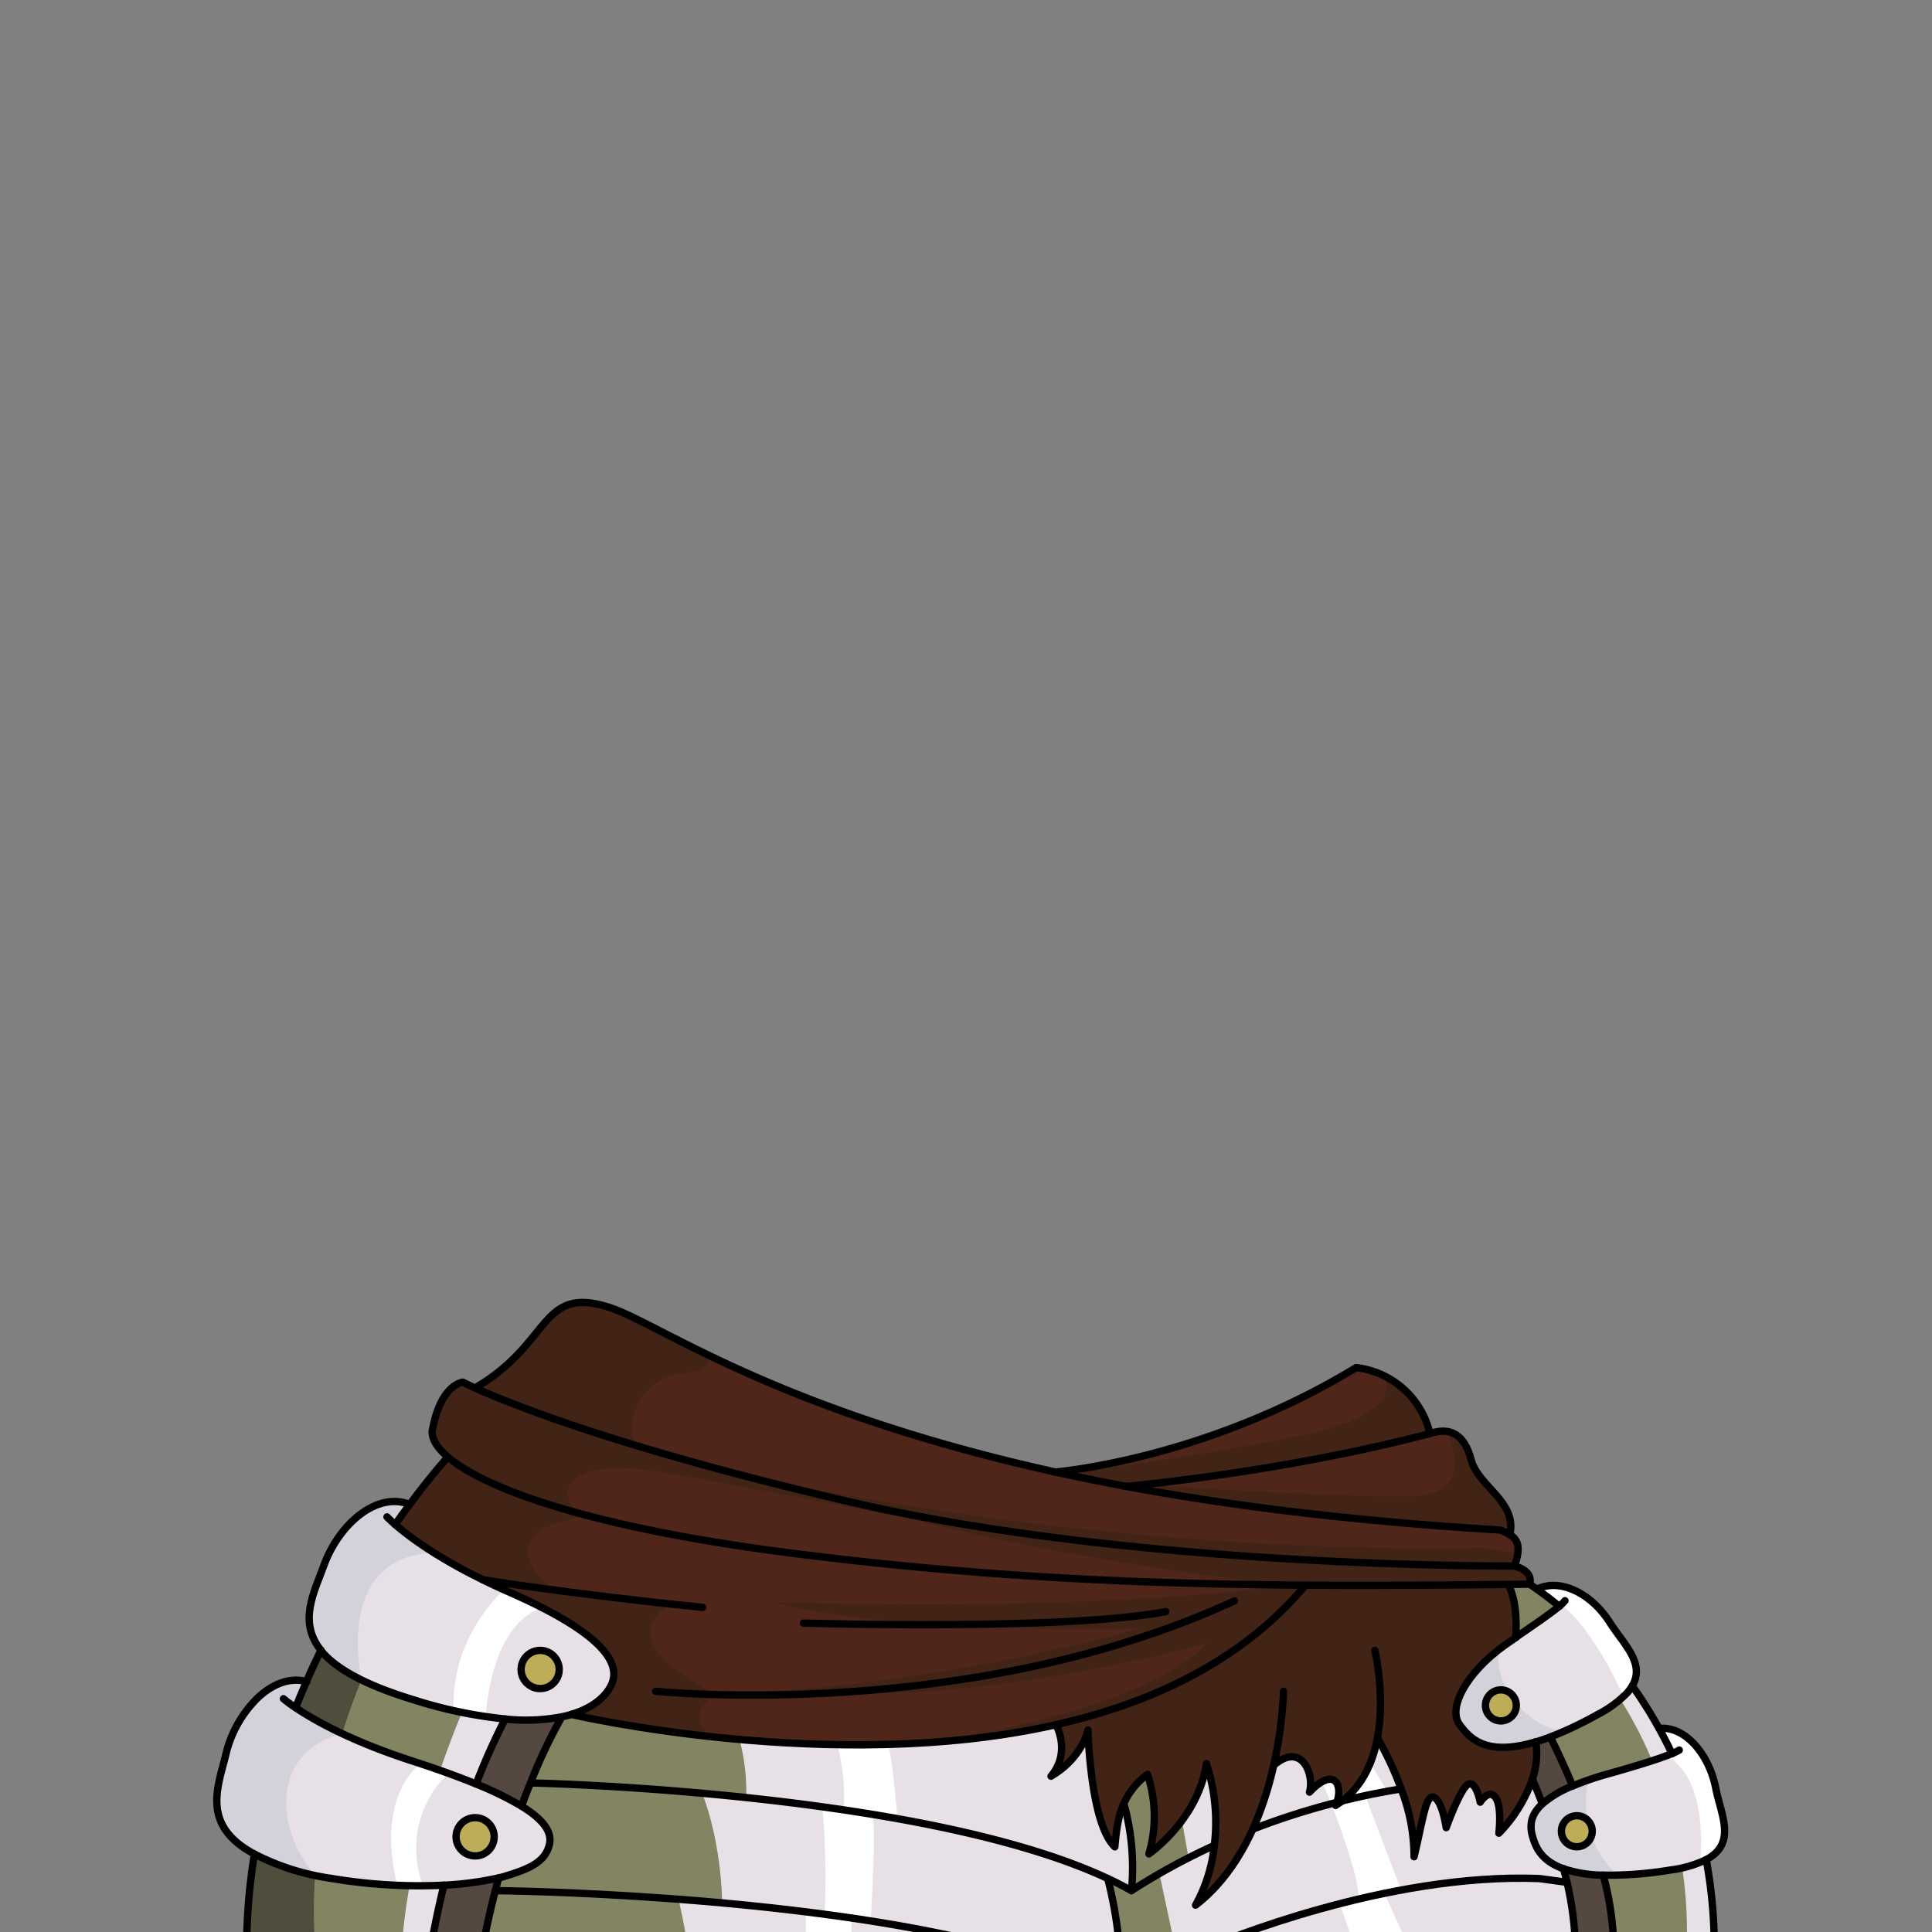 <svg id="outfit" xmlns="http://www.w3.org/2000/svg" viewBox="0 0 432 432">
  <rect x="0" y="0" width="432" height="432" fill="#808080" stroke="none"/>
  <defs>
    <style>.GUNDAN_OTTER_OUTFIT_GUNDAN_OTTER_OUTFIT_39_cls-1{fill:#544840;}.GUNDAN_OTTER_OUTFIT_GUNDAN_OTTER_OUTFIT_39_cls-2{fill:#e7e1e7;}.GUNDAN_OTTER_OUTFIT_GUNDAN_OTTER_OUTFIT_39_cls-3{fill:#d3d1da;}.GUNDAN_OTTER_OUTFIT_GUNDAN_OTTER_OUTFIT_39_cls-4{fill:#fff;}.GUNDAN_OTTER_OUTFIT_GUNDAN_OTTER_OUTFIT_39_cls-5{fill:#50261b;}.GUNDAN_OTTER_OUTFIT_GUNDAN_OTTER_OUTFIT_39_cls-6{fill:#422417;}.GUNDAN_OTTER_OUTFIT_GUNDAN_OTTER_OUTFIT_39_cls-7{fill:#838462;}.GUNDAN_OTTER_OUTFIT_GUNDAN_OTTER_OUTFIT_39_cls-8{fill:#4f4d3b;}.GUNDAN_OTTER_OUTFIT_GUNDAN_OTTER_OUTFIT_39_cls-9{fill:none;}.GUNDAN_OTTER_OUTFIT_GUNDAN_OTTER_OUTFIT_39_cls-10,.GUNDAN_OTTER_OUTFIT_GUNDAN_OTTER_OUTFIT_39_cls-9{stroke:#000;stroke-linecap:round;stroke-linejoin:round;stroke-width:1.64px;}.GUNDAN_OTTER_OUTFIT_GUNDAN_OTTER_OUTFIT_39_cls-10{fill:#bdad59;}</style>
  </defs>
  <path class="GUNDAN_OTTER_OUTFIT_GUNDAN_OTTER_OUTFIT_39_cls-1" d="M360.85,435.58h-8.59a71.53,71.53,0,0,0-2.65-17.72,28.54,28.54,0,0,0,8.88,1.43A68.12,68.12,0,0,1,360.85,435.58Z" />
  <path class="GUNDAN_OTTER_OUTFIT_GUNDAN_OTTER_OUTFIT_39_cls-2" d="M136.7,376.71c-1.08,2.32-3.72,5.07-8.95,6.64-.67.21-1.38.38-2.15.54a42.7,42.7,0,0,1-12.64.48c-1.4-.12-2.87-.3-4.43-.53-2.21-.33-4.57-.78-7.1-1.37-2.71-.62-5.62-1.39-8.72-2.33a79.92,79.92,0,0,1-11.88-4.51h0c-4.39-2.14-7.26-4.36-9.07-6.59h0c-5.15-6.4-1.5-13,.61-18.83,3.37-9.37,11.86-16.7,19.22-13.79q-1.53,2.07-3.23,4.49a69.92,69.92,0,0,0,8.4,6.13,116.94,116.94,0,0,0,11.13,6.19c1.53.76,3.14,1.53,4.86,2.29l1,.43c2.3,1,4.4,2,6.32,2.95C134.72,366.19,138.89,372,136.7,376.71Z" />
  <path class="GUNDAN_OTTER_OUTFIT_GUNDAN_OTTER_OUTFIT_39_cls-3" d="M96.76,347l-.5.25c-21.36,1.38-15.58,27.64-15.43,28.35-4.39-2.14-7.26-4.36-9.07-6.59h0c-5.15-6.4-1.5-13,.61-18.83,3.37-9.37,11.86-16.7,19.22-13.79q-1.53,2.07-3.23,4.49A69.92,69.92,0,0,0,96.76,347Z" />
  <path class="GUNDAN_OTTER_OUTFIT_GUNDAN_OTTER_OUTFIT_39_cls-2" d="M122.86,412.33c-.91,4.24-5,5.7-10.35,7.32-.33.09-.66.18-1,.25a71.34,71.34,0,0,1-12.22,1.63c-2.59.16-5.41.2-8.46.1l-2.08-.08A134.85,134.85,0,0,1,74,420q-1.8-.29-3.42-.63a51.25,51.25,0,0,1-13.66-4.78c-12.08-6.44-8.17-15-6.4-22.33a26.08,26.08,0,0,1,7.1-12.61c3.26-3.08,7.15-4.69,11-3.62-.84,1.91-1.65,3.86-2.45,5.86a78.67,78.67,0,0,0,10.43,5.81,134,134,0,0,0,15.71,6.12l1.73.58h0c2.18.71,4.25,1.43,6.21,2.14,2.24.82,4.34,1.61,6.28,2.42a73.94,73.94,0,0,1,10.16,4.95C121.5,406.84,123.45,409.61,122.86,412.33Z" />
  <path class="GUNDAN_OTTER_OUTFIT_GUNDAN_OTTER_OUTFIT_39_cls-4" d="M94,394.35c2.18.71,4.25,1.43,6.21,2.14l-.21.28a23.11,23.11,0,0,0-5.43,24.76l-3.73.1-2,.06,0-.14c-5-20.44,5.23-27.2,5.23-27.2Z" />
  <path class="GUNDAN_OTTER_OUTFIT_GUNDAN_OTTER_OUTFIT_39_cls-4" d="M108.67,383.35a1.2,1.2,0,0,1-.14.49c-2.21-.33-4.57-.78-7.1-1.37-.63-15.67,9.71-25.53,11.32-27l.21-.18s4.9,0,7.07,3.56a5.4,5.4,0,0,1,.47.93C109.54,364.14,108.67,383.35,108.67,383.35Z" />
  <path class="GUNDAN_OTTER_OUTFIT_GUNDAN_OTTER_OUTFIT_39_cls-3" d="M70.55,419.32a51.25,51.25,0,0,1-13.66-4.78c-12.08-6.44-8.17-15-6.4-22.33a26.08,26.08,0,0,1,7.1-12.61c3.26-3.08,7.15-4.69,11-3.62-.84,1.91-1.65,3.86-2.45,5.86a78.67,78.67,0,0,0,10.43,5.81C60.5,391.5,61.38,409.22,70.55,419.32Z" />
  <path class="GUNDAN_OTTER_OUTFIT_GUNDAN_OTTER_OUTFIT_39_cls-2" d="M292.8,400.78c5.43-5.75,7.53-1.8,6.14,2.23a164.13,164.13,0,0,0-18.8,6,75.09,75.09,0,0,0,4.66-14.28C291.13,389.24,294,396.93,292.8,400.78Z" />
  <path class="GUNDAN_OTTER_OUTFIT_GUNDAN_OTTER_OUTFIT_39_cls-2" d="M365,377a9.77,9.77,0,0,1-1.13,1.55c-.12.13-.25.27-.37.42a27.53,27.53,0,0,1-6.33,4.49c-2.77,1.52-5.29,2.76-7.56,3.75-1.05.46-2,.86-3,1.22-1.12.43-2.19.79-3.19,1.08h0c-11.35,3.39-14.88-.94-17-3.77-2.82-3.65,1.37-11.42,9.42-17.37l.58-.42c.83-.59,1.67-1.18,2.51-1.75h0c3.9-2.71,7.72-5.26,9.76-7l-.38-.32c-1.93-1.59-3.5-2.76-4.61-3.53,5.22-2.55,12.17,1,16.25,7.4C363,367.6,368,371.89,365,377Z" />
  <path class="GUNDAN_OTTER_OUTFIT_GUNDAN_OTTER_OUTFIT_39_cls-4" d="M365,377a9.77,9.77,0,0,1-1.13,1.55c-.12.13-.25.27-.37.42l-.64.16a70.22,70.22,0,0,0-6-11.18c-4.35-6.83-7.73-9.11-7.73-9.11l-.85.08c-1.93-1.59-3.5-2.76-4.61-3.53,5.22-2.55,12.17,1,16.25,7.4C363,367.6,368,371.89,365,377Z" />
  <path class="GUNDAN_OTTER_OUTFIT_GUNDAN_OTTER_OUTFIT_39_cls-5" d="M337.6,343.18h0a13.26,13.26,0,0,0-2.29-1.05,693.76,693.76,0,0,1-75.58-8.33c-2.76-.47-5.44-.94-8.08-1.44,0,0,34.77-3.06,68.08-11.82a8.22,8.22,0,0,1,3.93-.47c2.44.39,4.25,2.36,5.31,6.38C330.53,332.41,339.32,335.78,337.6,343.18Z" />
  <path class="GUNDAN_OTTER_OUTFIT_GUNDAN_OTTER_OUTFIT_39_cls-6" d="M337.6,343.18h0a13.26,13.26,0,0,0-2.29-1.05,693.76,693.76,0,0,1-75.58-8.33l-.91-1.58C257,332,300.2,335,316,334.55c12.35-.37,9.45-9.73,7.64-14.47,2.44.39,4.25,2.36,5.31,6.38C330.53,332.41,339.32,335.78,337.6,343.18Z" />
  <path class="GUNDAN_OTTER_OUTFIT_GUNDAN_OTTER_OUTFIT_39_cls-2" d="M308,388.65A69.11,69.11,0,0,1,313.32,400c-4.2.67-8.62,1.55-13.18,2.68C304.75,399.19,307,394,308,388.65Z" />
  <path class="GUNDAN_OTTER_OUTFIT_GUNDAN_OTTER_OUTFIT_39_cls-1" d="M111.5,419.9q-.39,1.41-.75,2.85-1.56,6-2.86,12.83H96.26c.8-4.22,2.07-10.28,3-14.05A71.62,71.62,0,0,0,111.5,419.9Z" />
  <path class="GUNDAN_OTTER_OUTFIT_GUNDAN_OTTER_OUTFIT_39_cls-7" d="M113,384.37a142.71,142.71,0,0,0-6.5,14.54c-2.46-1-5.17-2-8.1-3.07-2-.69-4-1.38-6.13-2.07a134,134,0,0,1-15.71-6.12,78.67,78.67,0,0,1-10.43-5.81c.8-2,1.61-3.95,2.45-5.86,1-2.39,2.12-4.7,3.22-7,1.81,2.23,4.68,4.45,9.07,6.6a79.92,79.92,0,0,0,11.88,4.51c3.82,1.16,7.33,2.06,10.57,2.75A83.56,83.56,0,0,0,113,384.37Z" />
  <path class="GUNDAN_OTTER_OUTFIT_GUNDAN_OTTER_OUTFIT_39_cls-1" d="M125.6,383.89h0a117.47,117.47,0,0,0-7,14.77q-1,2.41-2,5.19a73.94,73.94,0,0,0-10.16-4.95,145,145,0,0,1,6.5-14.54A42.7,42.7,0,0,0,125.6,383.89Z" />
  <path class="GUNDAN_OTTER_OUTFIT_GUNDAN_OTTER_OUTFIT_39_cls-2" d="M381.52,415.82c-.41.21-.86.41-1.35.61a29.31,29.31,0,0,1-6.74,1.72,95.24,95.24,0,0,1-11.75,1.13c-1.13,0-2.19,0-3.19,0a28.54,28.54,0,0,1-8.88-1.43h0c-4.89-1.75-6.24-4.79-6.94-7.14s-.58-4.88,2.19-7.41a23.31,23.31,0,0,1,6.79-4c1.06-.45,2.24-.9,3.54-1.33s2.85-.94,4.5-1.39c4.91-1.38,9.87-2.87,13-4l1.2-.47c-.88-1.86-1.79-3.64-2.73-5.36l-.14-.25h.07c5.79-.55,11.08,5.88,12.53,13.25C384.82,405.89,388.4,412.15,381.52,415.82Z" />
  <path class="GUNDAN_OTTER_OUTFIT_GUNDAN_OTTER_OUTFIT_39_cls-3" d="M343.42,389.47c-11.35,3.39-14.88-.94-17-3.77-2.82-3.65,1.37-11.42,9.42-17.37-3.08,4.39,3,17.17,13.79,18.83-1.05.46-2,.86-3,1.22-1.12.43-2.19.79-3.19,1.08Z" />
  <path class="GUNDAN_OTTER_OUTFIT_GUNDAN_OTTER_OUTFIT_39_cls-3" d="M361.68,419.28c-1.13,0-2.19,0-3.19,0a28.54,28.54,0,0,1-8.88-1.43h0c-4.89-1.75-6.24-4.79-6.94-7.14s-.58-4.88,2.19-7.41a23.31,23.31,0,0,1,6.79-4c1.06-.45,2.24-.9,3.54-1.33C355.19,398,351.9,410.16,361.68,419.28Z" />
  <path class="GUNDAN_OTTER_OUTFIT_GUNDAN_OTTER_OUTFIT_39_cls-4" d="M381.52,415.82c-.41.21-.86.41-1.35.61,1.63-20.45-7.43-23.62-7.43-23.62l-.06-.24-1.53-5.83-.07-.26c5.79-.55,11.08,5.88,12.53,13.25C384.82,405.89,388.4,412.15,381.52,415.82Z" />
  <path class="GUNDAN_OTTER_OUTFIT_GUNDAN_OTTER_OUTFIT_39_cls-7" d="M383.31,435.58H360.85a68.12,68.12,0,0,0-2.36-16.29,66,66,0,0,0,7.44-.24c2.27-.2,4.75-.49,7.5-.9,1-.15,1.89-.32,2.72-.5a21.79,21.79,0,0,0,5.37-1.83A108.13,108.13,0,0,1,383.31,435.58Z" />
  <path class="GUNDAN_OTTER_OUTFIT_GUNDAN_OTTER_OUTFIT_39_cls-2" d="M377.14,435.58a95.73,95.73,0,0,0-1-17.93,21.79,21.79,0,0,0,5.37-1.83,108.13,108.13,0,0,1,1.79,19.76Z" />
  <path class="GUNDAN_OTTER_OUTFIT_GUNDAN_OTTER_OUTFIT_39_cls-7" d="M373.88,392.1c-1.14.48-2.67,1-4.45,1.59-2.82.93-6.26,1.95-9.69,2.91h-.05a67.17,67.17,0,0,0-8,2.72c-2.75-6.55-5-10.95-5-10.95a74.86,74.86,0,0,0,7.09-3.15c1.11-.56,2.26-1.16,3.46-1.82a31.83,31.83,0,0,0,5.15-3.41,14.92,14.92,0,0,0,1.55-1.5A9.77,9.77,0,0,0,365,377a96.53,96.53,0,0,1,6,9.54C372,388.29,373,390.15,373.88,392.1Z" />
  <path class="GUNDAN_OTTER_OUTFIT_GUNDAN_OTTER_OUTFIT_39_cls-2" d="M371,386.49c1,1.8,1.95,3.66,2.87,5.61-1.14.48-2.67,1-4.45,1.59A90.94,90.94,0,0,0,362.31,380a14.92,14.92,0,0,0,1.55-1.5A9.77,9.77,0,0,0,365,377,96.53,96.53,0,0,1,371,386.49Z" />
  <path class="GUNDAN_OTTER_OUTFIT_GUNDAN_OTTER_OUTFIT_39_cls-7" d="M359.69,396.61a67.17,67.17,0,0,0-8,2.72c-2.75-6.55-5-10.95-5-10.95a74.86,74.86,0,0,0,7.09-3.15,79.17,79.17,0,0,1,6,11.37Z" />
  <path class="GUNDAN_OTTER_OUTFIT_GUNDAN_OTTER_OUTFIT_39_cls-7" d="M366.4,435.58h-5.55a68.12,68.12,0,0,0-2.36-16.29,66,66,0,0,0,7.44-.24A81.36,81.36,0,0,1,366.4,435.58Z" />
  <path class="GUNDAN_OTTER_OUTFIT_GUNDAN_OTTER_OUTFIT_39_cls-2" d="M352.25,435.58H250.3c-.13-1.36-.28-2.79-.46-4.26,0-.06,0-.1,0-.15a74.07,74.07,0,0,0-2.11-11.07.18.18,0,0,1,0-.05l.16.08.1.05c1.76.82,3.42,1.68,5,2.57l.69-.44c.82-.51,1.64-1,2.45-1.52.41-.26.81-.5,1.22-.73.63-.38,1.27-.75,1.91-1.12l.12-.06c.49-.29,1-.56,1.46-.82,1.21-.69,2.45-1.35,3.68-2,.23-.13.47-.25.71-.36a4.84,4.84,0,0,1,.45-.23l.09-.05h0c1.91-1,3.83-1.9,5.75-2.78A35.33,35.33,0,0,1,267.33,426c5.71-4.4,9.84-10.47,12.79-17h0a164.11,164.11,0,0,1,17.54-5.67l1.27-.33c-.08.24-.19.49-.3.74.53-.33,1-.67,1.5-1,3.44-.86,6.81-1.57,10.06-2.15,1.05-.19,2.1-.37,3.13-.53a41.72,41.72,0,0,1,2.85,15.1c2.1-8.83,2.68-14.15,4.52-13.26s2.67,6.76,2.67,6.76,3.18-8.83,4.92-9.7,2.69,4,2.69,4,1.92-3.08,3.41-1.06.76,8,.76,8a32.87,32.87,0,0,0,7.5-12.09c.7,1.66,1.45,3.5,2.21,5.47-2.77,2.53-2.89,5-2.19,7.41s2.05,5.39,6.94,7.14h0A71.51,71.51,0,0,1,352.25,435.58Z" />
  <path class="GUNDAN_OTTER_OUTFIT_GUNDAN_OTTER_OUTFIT_39_cls-4" d="M315.11,435.58H303c-1.65-5-3.46-9.9-3.46-9.9l4.34-1.07c-.25-4.89-3.26-13.7-6.21-21.27s-5.8-13.88-5.8-13.88l12.36,1.15,6,10-4.81,1.32,7.94,20.86-3.79.61Z" />
  <path class="GUNDAN_OTTER_OUTFIT_GUNDAN_OTTER_OUTFIT_39_cls-5" d="M342,354.22l-4.73.06c-16.13.17-31.08.27-45.4.17-1.88,0-3.77,0-5.64,0C250,354,215.4,352.2,176.49,347.22c-19.74-2.52-35.38-5.63-47.37-8.93-15-4.13-24.35-8.56-29-12.5-2.46-2.11-3.58-4.07-3.5-5.79,1.84-10.54,6.85-10.94,6.85-10.94s.92.47,2.88,1.36c5.22,2.34,17.87,7.52,40.45,14.17l.12,0,2.25.65,4.64,1.34c4,1.12,8.32,2.29,12.9,3.48l4.3,1.11,1.32.33,1.14.29c2.46.61,5,1.24,7.6,1.87l.2.05c2,.48,4,.95,6.07,1.44l3.24.76.25.06c64,14.75,147.81,14.16,147.81,14.16C343.23,351.44,342,354.22,342,354.22Z" />
  <path class="GUNDAN_OTTER_OUTFIT_GUNDAN_OTTER_OUTFIT_39_cls-5" d="M339.4,347.26a14.18,14.18,0,0,1-.74,2.9s-83.83.59-147.81-14.16l-.25-.06-3.24-.76c-2.07-.48-4.1-1-6.07-1.44l-.2-.05q-3.92-.94-7.6-1.87l-1.14-.29L171,331.2l-4.3-1.11c-4.58-1.19-8.87-2.36-12.9-3.48l-4.64-1.34-2.25-.65-.12,0c-22.58-6.65-35.23-11.83-40.45-14.17l.12-.24c16.87-9.95,14.2-22.78,29.74-17.8,4.48,1.43,11,5.47,21.47,10.69h0c15.25,7.63,40.77,17.81,78.14,26.08q7.52,1.66,15.8,3.21c23,4.3,50.58,7.81,83.66,9.77a13.26,13.26,0,0,1,2.29,1.05C338.93,344,339.66,345.09,339.4,347.26Z" />
  <path class="GUNDAN_OTTER_OUTFIT_GUNDAN_OTTER_OUTFIT_39_cls-5" d="M319.73,320.55c-33.31,8.76-68.08,11.82-68.08,11.82q-7.31-1.37-14-2.82l-1.77-.39s33.32-2.62,67.39-23.36a21.28,21.28,0,0,1,6.31,1.91A19.07,19.07,0,0,1,319.73,320.55Z" />
  <path class="GUNDAN_OTTER_OUTFIT_GUNDAN_OTTER_OUTFIT_39_cls-6" d="M319.73,320.55c-33.31,8.76-68.08,11.82-68.08,11.82q-7.31-1.37-14-2.82c2.75-.34,29.81-3.72,54.25-8.83,18.64-3.9,18.94-10,17.68-13A19.07,19.07,0,0,1,319.73,320.55Z" />
  <path class="GUNDAN_OTTER_OUTFIT_GUNDAN_OTTER_OUTFIT_39_cls-5" d="M291.87,354.45v0c-14.18,16.94-34.39,26.33-55.75,31.16a206.82,206.82,0,0,1-27.3,3.76,269.87,269.87,0,0,1-50.95-1.11,266.64,266.64,0,0,1-30.12-4.95c5.23-1.57,7.87-4.32,8.95-6.64,2.21-4.73-2.06-10.64-17.11-18-1.81-.89-3.76-1.8-5.88-2.73s-4-1.81-5.82-2.72c-10.63-5.22-16.75-9.9-19.53-12.32q1.69-2.42,3.23-4.49c5.06-6.8,8.55-10.61,8.55-10.61,4.63,3.94,14,8.37,29,12.5,12,3.3,27.63,6.41,47.37,8.93,38.91,5,73.55,6.77,109.74,7.19C288.1,354.43,290,354.45,291.87,354.45Z" />
  <path class="GUNDAN_OTTER_OUTFIT_GUNDAN_OTTER_OUTFIT_39_cls-6" d="M342,354.22l-4.73.06c-16.13.17-31.08.27-45.4.17v0c-14.18,16.94-34.39,26.33-55.75,31.16a206.82,206.82,0,0,1-27.3,3.76c51.37-8.17,60.66-21.54,60.88-22-.93.28-49.79,14.7-98.76,10.9a420.09,420.09,0,0,0,83.76-14.13s-57.54,1.13-81.47-5.89C251,360.45,287,354.49,287,354.49l-.72-.08c-6.71-.83-61-7.45-95.63-18.47-3-1-5.91-1.95-8.61-3,80,15.56,148.84,13.13,148.84,13.13l8.57,1.17a14.18,14.18,0,0,1-.74,2.9C343.23,351.44,342,354.22,342,354.22Z" />
  <path class="GUNDAN_OTTER_OUTFIT_GUNDAN_OTTER_OUTFIT_39_cls-6" d="M158.58,387.9l-.71.4a266.64,266.64,0,0,1-30.12-4.95c5.23-1.57,7.87-4.32,8.95-6.64,2.21-4.73-2.06-10.64-17.11-18-1.81-.89-3.76-1.8-5.88-2.73s-4-1.81-5.82-2.72c-10.63-5.22-16.75-9.9-19.53-12.32q1.69-2.42,3.23-4.49c5.06-6.8,8.55-10.61,8.55-10.61-2.46-2.11-3.58-4.07-3.5-5.79,1.84-10.54,6.85-10.94,6.85-10.94s.92.47,2.88,1.36l.12-.24c16.87-9.95,14.2-22.78,29.74-17.8,4.48,1.43,11,5.47,21.47,10.69h0s3.51,3-5.72,4.1-13.08,13.15-9.57,15.71a22.68,22.68,0,0,0,4.4,1.7l.12,0c14,4.49,54.82,14.6,57.05,15.15-2.11-.41-42.84-8.49-57.94-10.88-14.89-2.36-23.38,2.27-16.93,9.4.27.29.56.59.88.89-22.21,4.25-7,15.52-5.8,16.36l.07,0,26,3.1c-15.28,8.43,10,20.33,10,20.33S152.75,382.33,158.58,387.9Z" />
  <path class="GUNDAN_OTTER_OUTFIT_GUNDAN_OTTER_OUTFIT_39_cls-2" d="M271.52,412.64q-2.89,1.32-5.77,2.79s0,0-.09.05a4.84,4.84,0,0,0-.45.23q-2.94,1.5-5.85,3.17l-.12.06c-1.87,1.07-3.73,2.2-5.58,3.37l-.69.44a53.23,53.23,0,0,0-1.71-19.45,9.81,9.81,0,0,1,.64-1.25,16.84,16.84,0,0,1,4.65-5.28,29.46,29.46,0,0,1,.34,17.77,34.93,34.93,0,0,0,7.36-7.4,28.33,28.33,0,0,0,5.5-12.78A42.26,42.26,0,0,1,271.52,412.64Z" />
  <path class="GUNDAN_OTTER_OUTFIT_GUNDAN_OTTER_OUTFIT_39_cls-7" d="M265.76,415.42h0s0,0-.09.05a4.84,4.84,0,0,0-.45.23l-.14.08c-.76.4-2.35,1.27-5.71,3.09l-.12.06c.71,3.43,2.29,10.73,3.55,16.64h-12.3c-.2-1.42-.42-2.86-.65-4.26,0-.06,0-.1,0-.15-.93-5.62-2-10.55-2.11-11.07a.18.18,0,0,1,0-.05l.16.08.1.05c.57.29,2.18,1.13,5.69,3.1,0-.32,0-.65,0-1a107.2,107.2,0,0,0-1.76-20.26,16.84,16.84,0,0,1,4.65-5.28,29.46,29.46,0,0,1,.34,17.77,34.93,34.93,0,0,0,7.36-7.4Z" />
  <path class="GUNDAN_OTTER_OUTFIT_GUNDAN_OTTER_OUTFIT_39_cls-2" d="M250.3,435.58H224.11l-3.67-1c-.56-.13-3.1-.27-3.68-.4-2.43-.6-4.89-1.15-7.39-1.67q-.94-.21-1.89-.39c-.63-.14-1.25-.26-1.89-.38l-2.07-.4c-1.22-.23-2.44-.47-3.66-.68q-3.95-.7-7.92-1.33c-1.15-.17-2.31-.36-3.46-.52-4.95-.74-9.88-1.38-14.74-2l-2.32-.26c-1.74-.2-3.49-.39-5.21-.56l-1.65-.17-3.07-.3-1.15-.1-2.47-.23-.65-.06-1.53-.13-1.42-.12-.57-.05-.17,0-.55,0-.2,0-1-.08c-1.9-.16-3.76-.29-5.57-.42-1-.08-2-.14-2.92-.2-1.67-.12-3.29-.22-4.87-.31l-1.82-.11h0l-2.92-.17-.72,0-1.06,0c-3.49-.19-6.66-.32-9.41-.42l-.68,0c-2.63-.09-4.86-.16-6.6-.19l-1.21,0-1.33,0h-.44l-1.5,0c.24-1,.49-1.91.74-2.85.36-.07.69-.16,1-.25,5.4-1.62,9.44-3.08,10.35-7.32.59-2.72-1.36-5.49-6.24-8.47q1-2.78,2-5.19s21.51.44,48.22,3.38c26.46,2.9,60,8.25,80.84,18A90.28,90.28,0,0,1,250.3,435.58Z" />
  <path class="GUNDAN_OTTER_OUTFIT_GUNDAN_OTTER_OUTFIT_39_cls-7" d="M343.67,355.34c1.17.81,2.89,2.1,5,3.85-2,1.7-5.86,4.25-9.76,7,0-.35.75-7.13-1.63-11.87l4.73-.06S342.61,354.59,343.67,355.34Z" />
  <path class="GUNDAN_OTTER_OUTFIT_GUNDAN_OTTER_OUTFIT_39_cls-2" d="M253,422.75c-1.68-.93-3.43-1.84-5.28-2.7-20.82-9.75-54.38-15.1-80.84-18-26.71-2.94-48.22-3.38-48.22-3.38A124.89,124.89,0,0,1,125.54,384l.06-.09h0c.77-.16,1.48-.33,2.15-.54,0,0,1.5.36,4.24.93h0A303.4,303.4,0,0,0,165.37,389c19.89,1.74,47,2,70.75-3.39.18.33,3.35,6.22-1.11,11.52,7.09-4.16,8.27-10.34,8.27-10.34s.49,20.93,6,26.14c.32-3.65.71-6.82,2-9.67A53.23,53.23,0,0,1,253,422.75Z" />
  <path class="GUNDAN_OTTER_OUTFIT_GUNDAN_OTTER_OUTFIT_39_cls-6" d="M284.8,394.73A75.09,75.09,0,0,1,280.14,409h0c-3,6.55-7.1,12.62-12.8,17a35.15,35.15,0,0,0,4.19-13.39,42.41,42.41,0,0,0-1.77-18.28c-1.83,12.59-12.86,20.18-12.86,20.18a29.6,29.6,0,0,0-.33-17.77,16.41,16.41,0,0,0-5.29,6.53c-1.27,2.85-1.66,6-2,9.67-5.51-5.21-6-26.14-6-26.14S242.1,393,235,397.17c4.46-5.3,1.29-11.19,1.1-11.52,21.37-4.83,41.58-14.22,55.77-31.16v0c14.31.1,29.25,0,45.39-.17,2.38,4.74,1.67,11.52,1.63,11.87h0c-.84.57-1.68,1.16-2.51,1.75-8.43,6-12.89,14-10,17.79,2.17,2.83,5.69,7.16,17,3.77a18.22,18.22,0,0,1-.77,8.36,32.87,32.87,0,0,1-7.5,12.09s.75-6-.76-8-3.41,1.06-3.41,1.06-.93-4.89-2.69-4-4.92,9.7-4.92,9.7-.83-5.86-2.67-6.76-2.42,4.43-4.51,13.26a41.74,41.74,0,0,0-2.87-15.1A69.11,69.11,0,0,0,308,388.65c-1,5.3-3.25,10.54-7.86,14.07-.47.36-1,.7-1.49,1,.11-.25.21-.5.29-.74,1.39-4-.71-8-6.14-2.23C294,396.93,291.13,389.24,284.8,394.73Z" />
  <path class="GUNDAN_OTTER_OUTFIT_GUNDAN_OTTER_OUTFIT_39_cls-1" d="M346.61,388.38s2.29,4.4,5,10.95a23.52,23.52,0,0,0-6.8,4c-.76-2-1.5-3.81-2.2-5.47a18.22,18.22,0,0,0,.77-8.36h0C344.42,389.17,345.48,388.81,346.61,388.38Z" />
  <path class="GUNDAN_OTTER_OUTFIT_GUNDAN_OTTER_OUTFIT_39_cls-7" d="M99.27,421.53c-.94,3.77-2.21,9.83-3,14.05H55.16a131.67,131.67,0,0,1,1.73-21,50.57,50.57,0,0,0,13.57,4.76c1.11.23,2.28.46,3.51.65a130.15,130.15,0,0,0,17.62,1.7C94.34,421.72,96.91,421.68,99.27,421.53Z" />
  <path class="GUNDAN_OTTER_OUTFIT_GUNDAN_OTTER_OUTFIT_39_cls-8" d="M70.46,419.3a110.22,110.22,0,0,0,0,15.85l-1.5.43H55.16a131.67,131.67,0,0,1,1.73-21A50.57,50.57,0,0,0,70.46,419.3Z" />
  <path class="GUNDAN_OTTER_OUTFIT_GUNDAN_OTTER_OUTFIT_39_cls-8" d="M80.83,375.63c-.79,1.9-2.5,6.14-4.31,12a78.67,78.67,0,0,1-10.43-5.81c.8-2,1.61-3.95,2.45-5.86,1-2.39,2.12-4.7,3.22-7C73.57,371.26,76.44,373.48,80.83,375.63Z" />
  <path class="GUNDAN_OTTER_OUTFIT_GUNDAN_OTTER_OUTFIT_39_cls-2" d="M99.27,421.53c-.94,3.77-2.21,9.83-3,14.05H89.81a133.47,133.47,0,0,1,1.78-13.93C94.34,421.72,96.91,421.68,99.27,421.53Z" />
  <path class="GUNDAN_OTTER_OUTFIT_GUNDAN_OTTER_OUTFIT_39_cls-2" d="M113,384.37a142.71,142.71,0,0,0-6.5,14.54c-2.46-1-5.17-2-8.1-3.07,2-5.77,3.78-10.28,4.92-12.95A83.56,83.56,0,0,0,113,384.37Z" />
  <path class="GUNDAN_OTTER_OUTFIT_GUNDAN_OTTER_OUTFIT_39_cls-2" d="M224.11,435.58H107.89q1.29-6.81,2.86-12.83l1.5,0h.44l1.33,0,1.21,0c1.74,0,4,.1,6.6.19l.68,0c2.75.1,5.92.23,9.41.42l1.06,0,.72,0,2.92.17h0l1.82.11c1.58.09,3.2.19,4.87.31,1,.06,1.93.12,2.92.2,1.81.13,3.67.26,5.57.42l1,.08.2,0,.46,0,.26,0,.57.05.56,0,.86.07,1.53.13.65.06,2.47.23,1.15.1,3.07.3,1.65.17c1.72.17,3.47.36,5.21.56l2.32.26c2,.24,4,.48,6,.74h0l.39.05,4.08.54.13,0c1.37.2,2.75.39,4.12.6,1.15.16,2.3.34,3.46.52l2.72.44q2.61.42,5.2.89c1.22.21,2.44.45,3.66.68l2.07.4,1.89.38q.95.18,1.89.39c2.5.52,5,1.07,7.39,1.67.57.13,3.11.27,3.68.4Z" />
  <path class="GUNDAN_OTTER_OUTFIT_GUNDAN_OTTER_OUTFIT_39_cls-2" d="M180.15,427.69v0l-.39-.07h0c-1.37-.27.4-.24.4-.24S180.14,427.51,180.15,427.69Z" />
  <path class="GUNDAN_OTTER_OUTFIT_GUNDAN_OTTER_OUTFIT_39_cls-4" d="M195.05,405.63c.88,2.76-.23,21.49-.39,24.18a2.15,2.15,0,0,1,0,.32l-4.29-.69v6.14H180a66.91,66.91,0,0,0,.16-7.87c.74.13,2,.29,4.08.52l.13,0a173.29,173.29,0,0,0-.5-24.11l4.79.77a47,47,0,0,0-1.6-15.41l11.47.33c1.07,3.46,2.17,17.12,2.17,17.12S198,406.35,195.05,405.63Z" />
  <path class="GUNDAN_OTTER_OUTFIT_GUNDAN_OTTER_OUTFIT_39_cls-7" d="M166.85,402.06l-9.74-.75s4,9.42,4.38,24.3l-1.15-.1-4.38-.39-1.13-.1-.56,0-.57-.05-.17,0h-.09l-.46,0-.2,0-1-.08s1.14,5,2.1,10.81h-46q1.29-6.81,2.86-12.83c.24-1,.49-1.91.74-2.85.36-.07.69-.16,1-.25,5.4-1.62,9.44-3.08,10.35-7.32.59-2.72-1.36-5.49-6.24-8.47q1-2.78,2-5.19A124.89,124.89,0,0,1,125.54,384l6.45.29h0A303.4,303.4,0,0,0,165.37,389a45.27,45.27,0,0,1,1.48,13Z" />
  <path class="GUNDAN_OTTER_OUTFIT_GUNDAN_OTTER_OUTFIT_39_cls-9" d="M235.85,329.16s33.32-2.62,67.39-23.36a19.19,19.19,0,0,1,16.49,14.75" />
  <path class="GUNDAN_OTTER_OUTFIT_GUNDAN_OTTER_OUTFIT_39_cls-9" d="M251.65,332.37s34.78-3.06,68.08-11.82c4.45-1.5,7.67,0,9.24,5.91s10.35,9.32,8.63,16.72" />
  <path class="GUNDAN_OTTER_OUTFIT_GUNDAN_OTTER_OUTFIT_39_cls-9" d="M338.65,350.16s-83.82.59-147.8-14.16c-51.31-11.83-76.52-22-84.48-25.58-2-.89-2.88-1.36-2.88-1.36s-5,.4-6.85,10.94c-.08,1.72,1,3.68,3.51,5.79,8.3,7.1,31.88,15.74,76.34,21.43,40.91,5.23,76.92,6.94,115.39,7.23,14.31.1,29.25,0,45.39-.17l4.73-.06s1.22-2.78-3.35-4.06c1.48-4.19.77-5.87-1-7a13.26,13.26,0,0,0-2.29-1.05c-33.08-2-60.65-5.47-83.66-9.77q-8.28-1.55-15.8-3.21c-62.94-13.94-88.62-33.26-99.62-36.78-15.54-5-12.87,7.85-29.74,17.8" />
  <path class="GUNDAN_OTTER_OUTFIT_GUNDAN_OTTER_OUTFIT_39_cls-9" d="M63.38,379.84a28.33,28.33,0,0,0,2.71,2c3.88,2.63,12.17,7.42,26.14,11.93,5.36,1.74,10.13,3.45,14.23,5.14a73.94,73.94,0,0,1,10.16,4.95c4.88,3,6.83,5.75,6.25,8.47-.92,4.24-5,5.7-10.36,7.32-.33.09-.66.18-1,.25a71.62,71.62,0,0,1-12.22,1.63A117.37,117.37,0,0,1,74,420a53.84,53.84,0,0,1-17.08-5.41c-12.08-6.44-8.17-15-6.41-22.33a26.1,26.1,0,0,1,7.11-12.61c3.26-3.08,7.15-4.69,11-3.62" />
  <path class="GUNDAN_OTTER_OUTFIT_GUNDAN_OTTER_OUTFIT_39_cls-9" d="M71.76,369c-5.15-6.4-1.49-13,.61-18.83,3.37-9.37,11.86-16.7,19.22-13.79" />
  <path class="GUNDAN_OTTER_OUTFIT_GUNDAN_OTTER_OUTFIT_39_cls-9" d="M86.53,339.18s.58.62,1.83,1.71c2.77,2.42,8.89,7.1,19.53,12.32,1.81.91,3.75,1.81,5.82,2.72,19.81,8.7,25.46,15.49,23,20.78-1.08,2.32-3.72,5.07-9,6.64-.67.21-1.37.38-2.14.54a42.7,42.7,0,0,1-12.64.48,100.75,100.75,0,0,1-20.26-4.23c-11.61-3.52-17.84-7.28-20.94-11.11" />
  <path class="GUNDAN_OTTER_OUTFIT_GUNDAN_OTTER_OUTFIT_39_cls-9" d="M349.61,417.86a28.54,28.54,0,0,0,8.88,1.43,83.58,83.58,0,0,0,14.94-1.14,26,26,0,0,0,8.08-2.33c6.89-3.67,3.31-9.93,2.11-16.09-1.46-7.39-6.79-13.85-12.61-13.24" />
  <path class="GUNDAN_OTTER_OUTFIT_GUNDAN_OTTER_OUTFIT_39_cls-9" d="M375.49,391.32a10.35,10.35,0,0,1-1.62.78c-2.94,1.23-8.57,2.93-14.18,4.51a67.79,67.79,0,0,0-8,2.72,23.52,23.52,0,0,0-6.8,4c-2.76,2.53-2.88,5-2.18,7.41s2,5.39,6.94,7.14" />
  <path class="GUNDAN_OTTER_OUTFIT_GUNDAN_OTTER_OUTFIT_39_cls-9" d="M338.9,366.15c3.9-2.71,7.72-5.26,9.76-7a7.94,7.94,0,0,0,1.27-1.23" />
  <path class="GUNDAN_OTTER_OUTFIT_GUNDAN_OTTER_OUTFIT_39_cls-9" d="M343.42,389.47c-11.35,3.39-14.87-.94-17-3.77-2.88-3.74,1.58-11.79,10-17.79.83-.59,1.67-1.18,2.51-1.75" />
  <path class="GUNDAN_OTTER_OUTFIT_GUNDAN_OTTER_OUTFIT_39_cls-9" d="M343.67,355.34c5.22-2.55,12.17,1,16.26,7.4,3.08,4.86,8,9.15,5.06,14.21a9.18,9.18,0,0,1-1.13,1.55,25.11,25.11,0,0,1-6.71,4.91,82.34,82.34,0,0,1-10.54,5c-1.13.43-2.19.79-3.19,1.08" />
  <path class="GUNDAN_OTTER_OUTFIT_GUNDAN_OTTER_OUTFIT_39_cls-9" d="M66.09,381.84c.8-2,1.61-3.95,2.45-5.86,1-2.39,2.12-4.7,3.22-7h0" />
  <path class="GUNDAN_OTTER_OUTFIT_GUNDAN_OTTER_OUTFIT_39_cls-9" d="M88.36,340.89q1.69-2.42,3.23-4.49c5.06-6.8,8.56-10.61,8.56-10.61" />
  <path class="GUNDAN_OTTER_OUTFIT_GUNDAN_OTTER_OUTFIT_39_cls-9" d="M107.89,353.21s19,3.15,49.22,6.2" />
  <path class="GUNDAN_OTTER_OUTFIT_GUNDAN_OTTER_OUTFIT_39_cls-9" d="M179.65,362.93s57.94,1.77,81-2.56" />
  <path class="GUNDAN_OTTER_OUTFIT_GUNDAN_OTTER_OUTFIT_39_cls-9" d="M146.59,378.17s70,7.21,129.43-20.21" />
  <path class="GUNDAN_OTTER_OUTFIT_GUNDAN_OTTER_OUTFIT_39_cls-9" d="M116.62,403.86q1-2.78,2-5.19a117.47,117.47,0,0,1,7-14.77" />
  <path class="GUNDAN_OTTER_OUTFIT_GUNDAN_OTTER_OUTFIT_39_cls-9" d="M107.89,435.58q1.29-6.81,2.86-12.83.36-1.44.75-2.85" />
  <path class="GUNDAN_OTTER_OUTFIT_GUNDAN_OTTER_OUTFIT_39_cls-9" d="M99.28,421.53c-1,3.77-2.22,9.83-3,14.05" />
  <path class="GUNDAN_OTTER_OUTFIT_GUNDAN_OTTER_OUTFIT_39_cls-9" d="M106.46,398.91a145,145,0,0,1,6.5-14.54" />
  <path class="GUNDAN_OTTER_OUTFIT_GUNDAN_OTTER_OUTFIT_39_cls-9" d="M127.74,383.35s58.33,13.63,108.37,2.3c21.37-4.83,41.58-14.22,55.77-31.16" />
  <path class="GUNDAN_OTTER_OUTFIT_GUNDAN_OTTER_OUTFIT_39_cls-9" d="M280.14,409a75.09,75.09,0,0,0,4.66-14.28A92.94,92.94,0,0,0,287,378.17" />
  <path class="GUNDAN_OTTER_OUTFIT_GUNDAN_OTTER_OUTFIT_39_cls-9" d="M236.11,385.64h0c.19.33,3.36,6.22-1.1,11.52,7.09-4.16,8.27-10.34,8.27-10.34s.49,20.93,6,26.14c.33-3.65.72-6.82,2-9.67a16.41,16.41,0,0,1,5.29-6.53,29.6,29.6,0,0,1,.33,17.77s11-7.59,12.86-20.18a42.41,42.41,0,0,1,1.77,18.28A35.15,35.15,0,0,1,267.33,426c5.7-4.4,9.84-10.47,12.8-17" />
  <path class="GUNDAN_OTTER_OUTFIT_GUNDAN_OTTER_OUTFIT_39_cls-9" d="M308,388.64c1.81-9.71-.58-19.61-.58-19.61" />
  <path class="GUNDAN_OTTER_OUTFIT_GUNDAN_OTTER_OUTFIT_39_cls-9" d="M284.8,394.73c6.33-5.49,9.17,2.2,8,6,5.43-5.75,7.53-1.8,6.14,2.23-.08.24-.18.49-.29.74.52-.33,1-.67,1.49-1,4.61-3.53,6.87-8.77,7.86-14.07" />
  <path class="GUNDAN_OTTER_OUTFIT_GUNDAN_OTTER_OUTFIT_39_cls-9" d="M343.42,389.46h0a18.22,18.22,0,0,1-.77,8.36,32.87,32.87,0,0,1-7.5,12.09s.75-6-.76-8-3.41,1.06-3.41,1.06-.93-4.89-2.69-4-4.92,9.7-4.92,9.7-.83-5.86-2.67-6.76-2.42,4.43-4.51,13.26a41.74,41.74,0,0,0-2.87-15.1A69.11,69.11,0,0,0,308,388.65h0" />
  <path class="GUNDAN_OTTER_OUTFIT_GUNDAN_OTTER_OUTFIT_39_cls-9" d="M313.32,400c-4.2.67-8.62,1.55-13.18,2.68" />
  <path class="GUNDAN_OTTER_OUTFIT_GUNDAN_OTTER_OUTFIT_39_cls-9" d="M298.94,403a164.13,164.13,0,0,0-18.8,6h0" />
  <path class="GUNDAN_OTTER_OUTFIT_GUNDAN_OTTER_OUTFIT_39_cls-9" d="M271.52,412.64A145.68,145.68,0,0,0,253,422.75c-1.67-.93-3.43-1.84-5.28-2.7-41.84-19.6-129.06-21.38-129.06-21.38" />
  <path class="GUNDAN_OTTER_OUTFIT_GUNDAN_OTTER_OUTFIT_39_cls-9" d="M253,422.75a53.35,53.35,0,0,0-1.7-19.45v0" />
  <path class="GUNDAN_OTTER_OUTFIT_GUNDAN_OTTER_OUTFIT_39_cls-9" d="M110.75,422.75s67.73.59,113.36,12.83" />
  <path class="GUNDAN_OTTER_OUTFIT_GUNDAN_OTTER_OUTFIT_39_cls-9" d="M269.71,435.58c3-1.3,40.36-16.89,74.52-15.53l6.12.84" />
  <path class="GUNDAN_OTTER_OUTFIT_GUNDAN_OTTER_OUTFIT_39_cls-9" d="M250.31,435.58a92.27,92.27,0,0,0-2.62-15.53" />
  <path class="GUNDAN_OTTER_OUTFIT_GUNDAN_OTTER_OUTFIT_39_cls-9" d="M365,377a96.53,96.53,0,0,1,6,9.54c1,1.8,1.95,3.66,2.86,5.61" />
  <path class="GUNDAN_OTTER_OUTFIT_GUNDAN_OTTER_OUTFIT_39_cls-9" d="M381.51,415.82a107.23,107.23,0,0,1,1.8,19.76H55.15a130.52,130.52,0,0,1,1.74-21" />
  <path class="GUNDAN_OTTER_OUTFIT_GUNDAN_OTTER_OUTFIT_39_cls-9" d="M348.66,359.19c-2.1-1.75-3.82-3-5-3.85s-1.67-1.12-1.67-1.12" />
  <path class="GUNDAN_OTTER_OUTFIT_GUNDAN_OTTER_OUTFIT_39_cls-9" d="M338.9,366.16h0c0-.35.75-7.13-1.63-11.87" />
  <path class="GUNDAN_OTTER_OUTFIT_GUNDAN_OTTER_OUTFIT_39_cls-9" d="M360.85,435.58a68.12,68.12,0,0,0-2.36-16.29" />
  <path class="GUNDAN_OTTER_OUTFIT_GUNDAN_OTTER_OUTFIT_39_cls-9" d="M351.65,399.33c-2.75-6.55-5-10.95-5-10.95" />
  <path class="GUNDAN_OTTER_OUTFIT_GUNDAN_OTTER_OUTFIT_39_cls-9" d="M344.85,403.3c-.76-2-1.5-3.81-2.2-5.47" />
  <path class="GUNDAN_OTTER_OUTFIT_GUNDAN_OTTER_OUTFIT_39_cls-9" d="M349.61,417.85h0a71.53,71.53,0,0,1,2.65,17.72" />
  <ellipse class="GUNDAN_OTTER_OUTFIT_GUNDAN_OTTER_OUTFIT_39_cls-10" cx="106.24" cy="410.71" rx="4.26" ry="4.28" />
  <ellipse class="GUNDAN_OTTER_OUTFIT_GUNDAN_OTTER_OUTFIT_39_cls-10" cx="120.78" cy="373.3" rx="4.26" ry="4.27" />
  <ellipse class="GUNDAN_OTTER_OUTFIT_GUNDAN_OTTER_OUTFIT_39_cls-10" cx="335.6" cy="381.33" rx="3.45" ry="3.47" />
  <ellipse class="GUNDAN_OTTER_OUTFIT_GUNDAN_OTTER_OUTFIT_39_cls-10" cx="352.58" cy="409.47" rx="3.45" ry="3.47" />
</svg>
